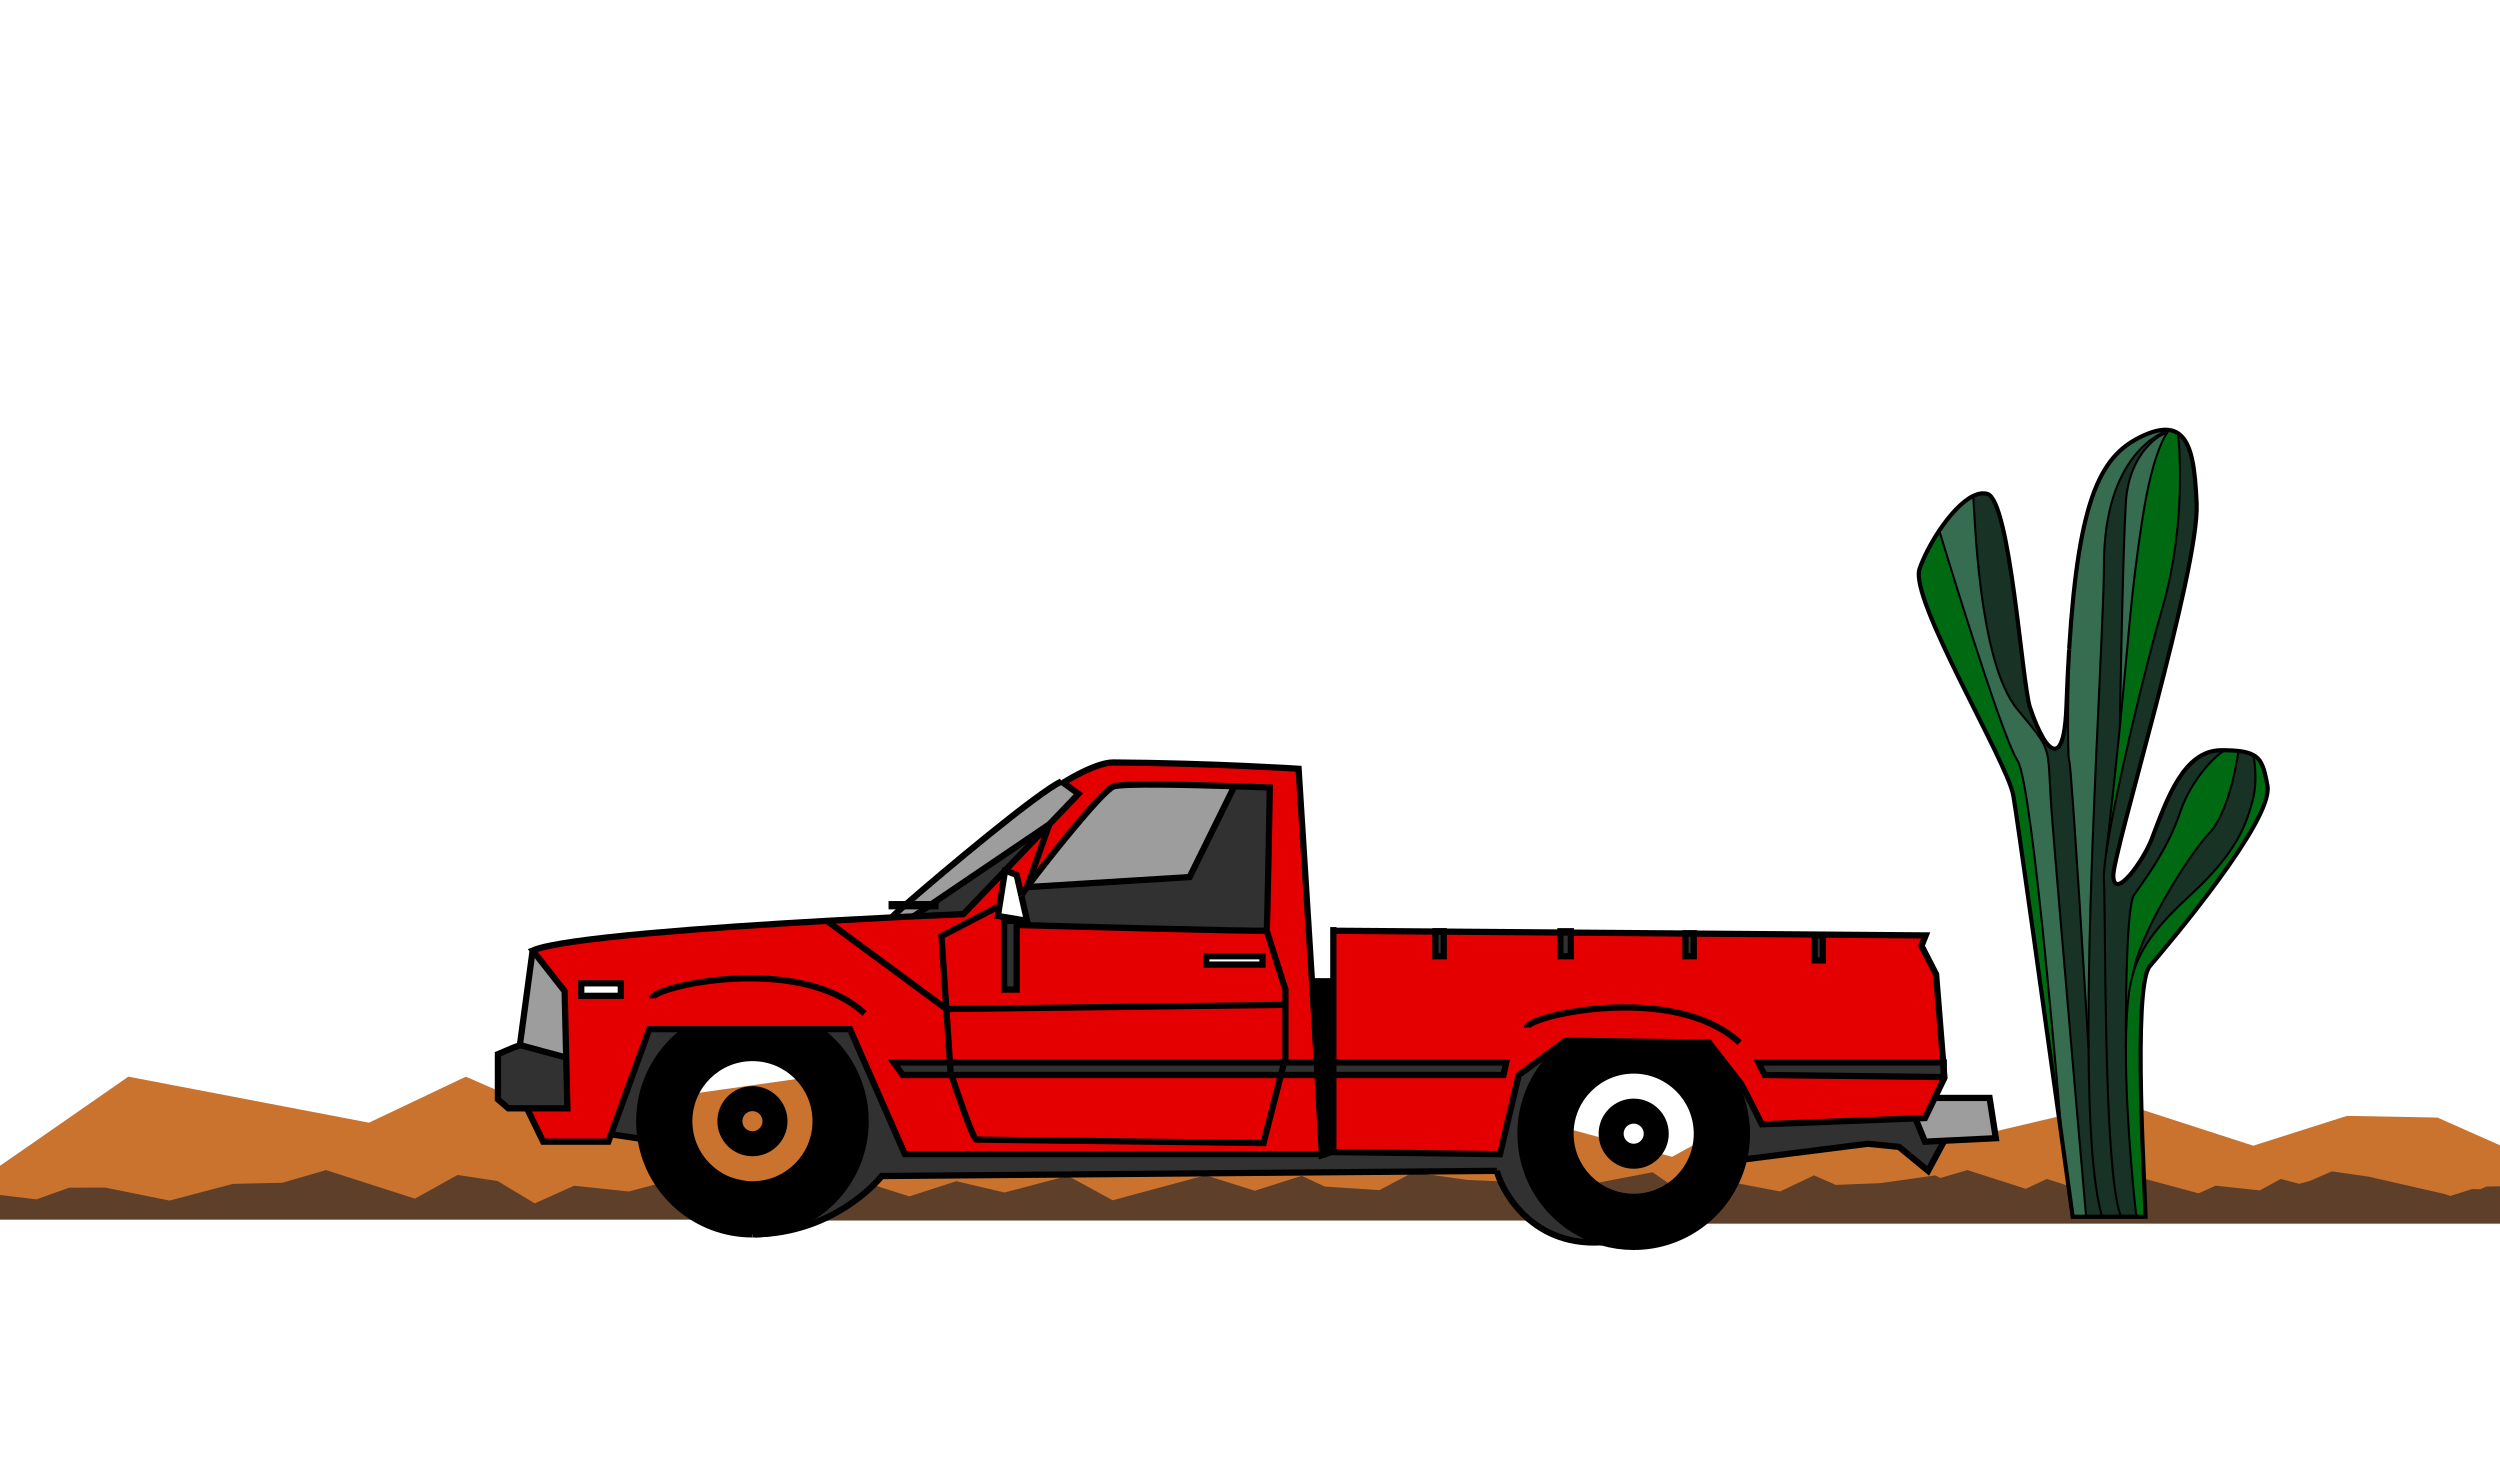 <?xml version="1.0" encoding="utf-8"?>
<!-- Generator: Adobe Illustrator 16.0.0, SVG Export Plug-In . SVG Version: 6.00 Build 0)  -->
<!DOCTYPE svg PUBLIC "-//W3C//DTD SVG 1.1//EN" "http://www.w3.org/Graphics/SVG/1.1/DTD/svg11.dtd">
<svg version="1.1" id="truck" xmlns="http://www.w3.org/2000/svg" xmlns:xlink="http://www.w3.org/1999/xlink" x="0px" y="0px"
	 width="1200px" height="700px" viewBox="0 0 1200 700" enable-background="new 0 0 1200 700" xml:space="preserve">
<path id="mGroup" fill="#C9732F" d="M2433.517,581.828l-65.515-38.53L2279.506,554l-45.172-16.068l-49.323-0.092l-88.224,17.812
	l-86.995-22.906l-67.77-1.524l-59.997-17.381l-122.009,39.186l-58.465-32.525l-55.015,8.34l-50.997,30.66l-53.997-24.25
	l-74.996,7.989l-54.484-14.56l-30-13.092l-50.509,7.252l-103.495,23.66c0,0-8.316,2.748-20.24,6.711L1170,536.434l-43.467-0.816
	l-44.967,14.315l-64.496-20.858l-65.997,15.543l-86.995-22.906l-61.497,33.541l-127.494-34.358l-67.496,21.271l-64.497-20.451
	l-31.499,14.727l-74.997,4.907L390.1,516.804l-74.997,10.634l-61.498,2.455l-30-13.092l-46.501,22.087L61.602,516.792
	c0,0-91.511,63.799-96.011,66.253l1309.468-0.004l-2.727-1.209L2433.517,581.828z"/>
<path id="mrGroup" fill="#5E3F2A" d="M2431.648,586.928l-22.916-13.477l-30.956,3.743l-15.801-5.62l-17.253-0.033l-30.86,6.23
	l-30.431-8.012l-23.705-0.533l-20.986-6.08l-42.678,13.707l-20.451-11.377l-19.244,2.917l-17.838,10.725l-18.888-8.482
	l-26.233,2.794l-19.059-5.092l-10.493-4.58l-17.668,2.537l-36.202,8.275c0,0-2.909,0.962-7.08,2.348l-13.229-5.868l-15.204-0.286
	l-15.729,5.008l-22.561-7.296l-23.085,5.437l-30.431-8.012l-21.511,11.732l-44.597-12.02l-23.61,7.441l-22.561-7.154l-11.018,5.151
	l-26.233,1.716l-16.266-8.584l-26.232,3.719l-21.512,0.859l-10.494-4.58l-16.266,7.727l-40.402-7.729c0,0-4.04,2.816-9.313,6.482
	c-6.292-4.371-11.472-7.982-11.472-7.982l-40.402,7.729l-16.266-7.727l-10.494,4.58l-21.512-0.859l-26.232-3.719l-6.038,3.187
	l-9.401-2.724l-21.147,6.792l-5.912-0.387l-11.018-5.151l-17.188,5.45l-7.863-4.374l-11.34,1.719l-9.779-3.082l-30.856,8.316
	l-3.994-1.794l-16.586,1.767l-14.671-8.002l-14.382,3.786l-10.146-4.429l-17.668,2.537l-7.211,1.648l-4.108-0.968l-20.113,6.505
	l-2.871,0.656l-15.306-4.873l-15.204,0.286l-2.906,1.289l-3.995-0.075l-10.387,3.307c-1.878-0.622-3.021-1-3.021-1l-36.202-8.275
	l-17.668-2.537l-10.493,4.58l-5.199,1.389l-8.836-2.326l-10.069,5.492l-21.188-2.257l-8.169,3.669l-26.682-7.191l-3.352,1.057
	l-17.768-2.693l-11.299,6.285l-13.753-4.361l-10.112,4.728l-27.965-8.981l-13.071,3.787l-2.368-1.25l-26.232,3.719l-21.512,0.859
	l-10.494-4.58l-16.266,7.727l-40.402-7.729c0,0-4.04,2.816-9.313,6.482c-6.292-4.371-11.472-7.982-11.472-7.982l-40.402,7.729
	l-16.266-7.727l-10.494,4.58l-21.512-0.859l-26.232-3.719l-16.266,8.584l-26.233-1.716l-11.018-5.151l-22.561,7.154l-23.61-7.441
	l-44.597,12.02L512.576,564.4l-30.431,8.012l-23.085-5.437l-22.561,7.296l-15.729-5.008l-15.204,0.286l-13.229,5.868
	c-4.171-1.386-7.08-2.348-7.08-2.348l-36.202-8.275l-17.668-2.537l-10.493,4.58l-19.059,5.092l-26.233-2.794l-18.888,8.482
	l-17.838-10.725l-19.244-2.917l-20.451,11.377l-42.678-13.707l-20.986,6.08l-23.705,0.533l-30.431,8.012l-30.86-6.23l-17.253,0.033
	l-15.801,5.62l-30.956-3.743l-22.916,13.477l406.176,0.002l-0.954,0.423l413.938,0.001c-1.231,0.834-2.058,1.381-2.276,1.5
	l458.044-0.001l-0.954-0.423l331.486-0.002c-0.337,0.223-0.571,0.371-0.672,0.426l458.044-0.001l-0.954-0.423L2431.648,586.928z"/>
<g id="cGroup">
	<g>
		<path fill="#006A12" d="M1023.954,467.018v-0.01c3.92-13.06,12.279-23.438,27.529-37.46c22.979-21.12,26.897-34.64,29.829-45.5
			c2.472-9.17,0.812-20.41,0.091-21.729c4.438,2.357,5.527,6.881,6.979,14.851c3,16.5-48,76.63-56.5,86.63s-2,112.25-2,120.25h-4.5
			v-0.5c0,0-5.14-44.67-4.95-80.818c0.051-9.682,0.48-18.75,1.49-26.182C1022.384,473.178,1023.054,470.028,1023.954,467.018z"/>
		<path fill="#183225" d="M1081.403,362.317c0.721,1.317,2.381,12.561-0.091,21.729c-2.932,10.86-6.852,24.38-29.829,45.5
			c-15.25,14.021-23.609,24.4-27.529,37.46c2.29-17.13,25.938-55.97,36.43-67.01c10.22-10.76,13.87-38.07,14.062-39.53
			C1077.424,360.808,1079.674,361.397,1081.403,362.317z"/>
		<path fill="#006A12" d="M1074.443,360.468c-0.189,1.46-3.84,28.771-14.062,39.53c-10.49,11.04-34.14,49.88-36.43,67.01v0.01
			c-0.9,3.014-1.57,6.16-2.03,9.53c-1.01,7.43-1.438,16.5-1.49,26.18h-0.01c-0.04-5-0.358-66.938,3.96-73.18
			c4.5-6.5,16-21.5,22.021-39.5c5.79-17.32,18.931-29.07,21.711-29.93C1070.534,360.158,1072.624,360.268,1074.443,360.468z"/>
		<path fill="#183225" d="M1020.424,502.728h0.01c-0.188,36.15,4.95,80.82,4.95,80.82v0.5h-7.5v-0.5c-8.5-23-7-145.5-8-161
			c-0.159-2.43,0.19-6.49,0.91-11.74c3.91-28.18,18.899-90.567,27.09-118.76c12.37-42.56,7.66-83.26,7.562-84.08
			c6.931,4.57,8.198,17.9,8.938,33.59c1.5,31.5-40.45,168.2-40,179.01c0.5,12,14.47-7.393,18.5-17.989
			c7.41-19.48,15.33-42.471,33.5-42.471c0.603,0,1.17,0,1.73,0.011c-2.78,0.856-15.921,12.606-21.711,29.93
			c-6.021,18-17.521,33-22.021,39.5C1020.062,435.788,1020.384,497.728,1020.424,502.728z"/>
		<path fill="#006A12" d="M1045.443,207.968c0.101,0.82,4.811,41.52-7.562,84.08c-8.188,28.19-23.18,90.58-27.09,118.76
			c3.021-25.606,5.12-45.447,6.729-61.75c4.312-43.7,5.093-62.07,10.603-98.51c4.27-28.23,9.51-38.95,11.92-42.59
			c0.59-0.88,1.01-1.35,1.21-1.55C1042.844,206.628,1044.233,207.168,1045.443,207.968z"/>
		<path fill="#183225" d="M1041.084,206.378c0.061,0.01,0.12,0.02,0.17,0.03c-0.2,0.2-0.62,0.67-1.21,1.55
			c-2.3-0.19-18.069,8.59-19.62,33.09c-1.54,24.5-2.897,108.01-2.897,108.01c-1.609,16.303-3.71,36.144-6.729,61.75
			c-0.72,5.25-1.068,9.312-0.91,11.74c1,15.5-0.5,138,8,161v0.5h-9v-0.5c-4.42-15.34-6.147-45.08-6.38-80.5c0,0,0-0.01,0-0.02
			c-0.561-84.65,7.399-201.661,7.38-231.48c-0.039-53.62,27.87-64.12,31.183-65.17
			C1041.074,206.368,1041.074,206.368,1041.084,206.378z"/>
		<path fill="#366D50" d="M1020.424,241.048c1.55-24.5,17.32-33.28,19.62-33.09c-2.41,3.64-7.649,14.36-11.92,42.59
			c-5.51,36.44-6.29,54.81-10.601,98.51C1017.523,349.058,1018.884,265.548,1020.424,241.048z"/>
		<path fill="#366D50" d="M1028.884,209.048c5.011-2.28,9-3.08,12.183-2.67c-3.312,1.05-31.223,11.55-31.183,65.17
			c0.021,29.82-7.938,146.83-7.38,231.48c-0.12-1.961-8.13-135.99-9.279-137.98c-1.101-1.92-0.278-46.71-0.028-53.357
			c0-0.08,0.011-0.16,0.011-0.23C997.834,236.698,1009.124,218.028,1028.884,209.048z"/>
		<path fill="#183225" d="M1008.884,583.548v0.5h-7.59v-0.5c0,0-13.82-158.57-16.41-192.5c-1.819-23.729-0.43-28.47-5.229-36.147
			l1.159-0.473c5.312,8.7,10.25,7.44,11.068-15.38c0.352-9.87,0.79-18.97,1.312-27.36c-0.25,6.65-1.069,51.44,0.027,53.36
			c1.15,1.99,9.16,136.021,9.28,137.98c0,0.01,0,0.02,0,0.02C1002.732,538.468,1004.464,568.208,1008.884,583.548z"/>
		<path fill="#366D50" d="M1001.294,583.548v0.5h-6.41c0,0-2.188-15.87-5.357-38.74l0.061-0.01c0,0-13.7-169.25-21.2-180.25
			s-37.55-110.36-37.55-110.36c4.91-7.35,10.83-13.95,16.3-16.63c0.75,6.99,2.23,79.62,21.25,102.49
			c5.62,6.76,9.092,10.86,11.271,14.353c4.801,7.681,3.409,12.42,5.229,36.147C987.474,424.978,1001.294,583.548,1001.294,583.548z"
			/>
		<path fill="#006A12" d="M989.584,545.298l-0.061,0.01c-7.779-56.06-21.439-154.157-23.143-163.51c-3-16.5-50-94.25-45-108.75
			c1.86-5.38,5.3-12.14,9.45-18.36c0,0,30.05,99.36,37.55,110.36S989.584,545.298,989.584,545.298z"/>
		<path fill="#183225" d="M980.812,354.428l-1.159,0.473c-2.183-3.489-5.649-7.593-11.271-14.353
			c-19.02-22.87-20.5-95.5-21.25-102.49c2.37-1.16,4.66-1.58,6.75-1.01c11,3,16.681,91.03,20.5,102.5
			C976.414,345.638,978.645,350.868,980.812,354.428z"/>
	</g>
	<g>
		<path fill="none" stroke="#000000" stroke-width="2" stroke-miterlimit="10" d="M993.193,311.688
			c-0.521,8.393-0.961,17.49-1.312,27.36c-0.818,22.82-5.76,24.08-11.068,15.38c-2.17-3.56-4.398-8.79-6.432-14.88
			c-3.818-11.47-9.5-99.5-20.5-102.5c-2.09-0.57-4.38-0.15-6.75,1.01c-5.47,2.68-11.39,9.28-16.3,16.63
			c-4.15,6.22-7.59,12.98-9.45,18.36c-5,14.5,42,92.25,45,108.75c1.7,9.353,15.36,107.45,23.143,163.51
			c3.17,22.87,5.357,38.74,5.357,38.74h6.41h7.59h9h7.5h4.5c0-8-6.5-110.25,2-120.25s59.5-70.13,56.5-86.63
			c-1.448-7.97-2.54-12.49-6.979-14.851c-1.729-0.923-3.979-1.513-6.96-1.853c-1.819-0.2-3.909-0.31-6.329-0.35
			c-0.562-0.014-1.131-0.014-1.73-0.014c-18.17,0-26.09,22.99-33.5,42.474c-4.027,10.6-18,29.987-18.5,17.987
			c-0.449-10.811,41.5-147.51,40-179.01c-0.738-15.69-2.01-29.02-8.938-33.59c-1.21-0.8-2.603-1.34-4.189-1.56
			c-0.05-0.01-0.107-0.021-0.17-0.03"/>
		<path fill="none" stroke="#000000" stroke-width="2" stroke-miterlimit="10" d="M1041.062,206.378
			c-3.182-0.41-7.172,0.39-12.182,2.67c-19.76,8.98-31.05,27.65-35.68,102.41"/>
		<path fill="none" stroke="#000000" stroke-linejoin="round" stroke-miterlimit="10" d="M1041.384,206.278c0,0,0,0-0.01,0.01
			c-0.01,0.01-0.05,0.05-0.12,0.12c-0.2,0.2-0.62,0.67-1.21,1.55c-2.41,3.64-7.649,14.36-11.92,42.59
			c-5.51,36.44-6.29,54.81-10.601,98.51c-1.609,16.303-3.711,36.144-6.729,61.75"/>
		<path fill="none" stroke="#000000" stroke-linejoin="round" stroke-miterlimit="10" d="M1002.504,503.028
			c-0.561-84.65,7.399-201.661,7.38-231.48c-0.04-53.62,27.87-64.12,31.183-65.17c0.011-0.01,0.011-0.01,0.021,0
			c0.17-0.06,0.271-0.09,0.29-0.09"/>
		<path fill="none" stroke="#000000" stroke-linejoin="round" stroke-miterlimit="10" d="M1008.884,583.548
			c-4.42-15.34-6.147-45.08-6.38-80.5"/>
		<path fill="none" stroke="#000000" stroke-miterlimit="10" d="M1045.443,207.958c0,0,0,0,0,0.01
			c0.101,0.82,4.811,41.52-7.562,84.08c-8.188,28.19-23.18,90.58-27.09,118.76c-0.72,5.25-1.07,9.312-0.91,11.74
			c1,15.5-0.5,138,8,161"/>
		<path fill="none" stroke="#000000" stroke-miterlimit="10" d="M947.134,238.058c0.75,6.99,2.23,79.62,21.25,102.49
			c5.62,6.76,9.09,10.86,11.271,14.353c4.801,7.681,3.409,12.42,5.229,36.147c2.59,33.93,16.41,192.5,16.41,192.5"/>
		<path fill="none" stroke="#000000" stroke-miterlimit="10" d="M930.834,254.688c0,0,30.05,99.36,37.55,110.36
			s21.2,180.25,21.2,180.25"/>
		<path fill="none" stroke="#000000" stroke-linejoin="round" stroke-miterlimit="10" d="M1002.504,503.028c0,0.01,0,0.02,0,0.02"/>
		<path fill="none" stroke="#000000" stroke-miterlimit="10" d="M993.224,311.068c-0.01,0.1-0.01,0.229-0.02,0.39
			c0,0.07-0.011,0.15-0.011,0.23c-0.25,6.647-1.069,51.438,0.027,53.357c1.15,1.99,9.16,136.021,9.28,137.98"/>
		<path fill="none" stroke="#000000" stroke-miterlimit="10" d="M1023.954,467.018c-0.9,3.014-1.57,6.16-2.03,9.53
			c-1.01,7.43-1.439,16.5-1.49,26.18c-0.188,36.15,4.95,80.82,4.95,80.82"/>
		<path fill="none" stroke="#000000" stroke-miterlimit="10" d="M1081.312,362.198c0.028,0.02,0.062,0.06,0.091,0.119
			c0.721,1.317,2.381,12.561-0.091,21.729c-2.932,10.86-6.852,24.38-29.829,45.5c-15.25,14.021-23.609,24.4-27.529,37.46"/>
		<path fill="none" stroke="#000000" stroke-miterlimit="10" d="M1068.403,360.067c-0.079,0-0.171,0.021-0.289,0.051
			c-2.78,0.856-15.921,12.606-21.711,29.93c-6.021,18-17.521,33-22.021,39.5c-4.319,6.24-4,68.18-3.96,73.18c0,0.21,0,0.32,0,0.32"
			/>
		<path fill="none" stroke="#000000" stroke-miterlimit="10" d="M1074.454,360.408c0,0,0,0.02-0.011,0.06
			c-0.189,1.46-3.84,28.771-14.062,39.53c-10.49,11.04-34.14,49.88-36.43,67.01v0.01c-0.014,0.021-0.014,0.03-0.014,0.053"/>
		<path fill="none" stroke="#000000" stroke-miterlimit="10" d="M1040.044,207.958c-2.3-0.19-18.07,8.59-19.62,33.09
			c-1.54,24.5-2.9,108.01-2.9,108.01"/>
	</g>
</g>
<g id="tGroup">
	<g>
		<polygon fill="#9D9D9D" points="955,527 958,546.33 932.98,547.56 924,548 919.67,537.5 919.64,536.84 924,536.67 928.73,526.87 
			929,527 		"/>
		<path fill="#E40001" d="M933,513.23l0.33,4.1l-4.6,9.54l-4.73,9.8l-4.359,0.17l-73.971,2.83c0,0-9.67-19.67-10.67-20.34
			l-14.67-18.83l-3.92-0.062l-63.19-0.906l-1.72-0.03L729,516l-9,38l-80-1v-37h81.67l1.33-6h-83v-63.25l49,0.39V459h4v-11.83
			l56,0.44V459h5v-11.35l55,0.438V459h4v-10.88L924.33,449l-2,5l7,13.67l3.41,42.33H844l3,6l86,1V513.23z M875,461v-12h-4v12H875z"
			/>
		<polygon fill="#313131" points="933,513.23 933,517 847,516 844,510 932.74,510 		"/>
		<path fill="#313131" d="M932.98,547.56L933,548l-7.5,14l-14-11.5l-15-1.49l-59.41,7.51c0.92-3.96,1.41-8.1,1.41-12.35
			c0-17.93-8.689-33.83-22.09-43.729l3.92,0.06L835,519.33c1,0.67,10.67,20.34,10.67,20.34l73.97-2.83l0.03,0.66L924,548
			L932.98,547.56z"/>
		<rect x="871" y="449" fill="#313131" width="4" height="12"/>
		<path d="M838.5,544.17c0,4.25-0.49,8.39-1.41,12.35c-5.59,24.062-27.17,41.98-52.92,41.98c-5.32,0-10.47-0.771-15.33-2.2
			c-0.01,0-0.01,0-0.02,0c-22.53-6.62-38.98-27.45-38.98-52.13c0-18.5,9.25-34.83,23.38-44.64l63.19,0.906
			C829.811,510.34,838.5,526.24,838.5,544.17z M814.5,544.17c0-16.75-13.58-30.33-30.33-30.33s-30.33,13.58-30.33,30.33
			s13.58,30.33,30.33,30.33S814.5,560.92,814.5,544.17z"/>
		<polygon fill="#313131" points="813,448.12 813,459 809,459 809,448.09 		"/>
		<path d="M784.17,528.84c8.47,0,15.33,6.86,15.33,15.33s-6.86,15.33-15.33,15.33s-15.33-6.86-15.33-15.33
			S775.7,528.84,784.17,528.84z M790.5,544.17c0-3.5-2.83-6.33-6.33-6.33s-6.33,2.83-6.33,6.33s2.83,6.33,6.33,6.33
			S790.5,547.67,790.5,544.17z"/>
		<path fill="#313131" d="M768.82,596.3c-35.82,2.19-49.09-28.02-50.32-34.3l-295.31,2.5c-2.79,3.65-24.144,27.39-60.624,27.98
			c29.35-0.74,52.93-24.771,52.93-54.312c0-18.21-8.97-34.31-22.71-44.17H408l26.33,60h200.14l0.03,0.5l4.5-1.5v-37h1v37l80,1l9-38
			l22.5-16.5l1.72,0.03c-14.13,9.81-23.38,26.14-23.38,44.64C729.84,568.85,746.29,589.68,768.82,596.3z"/>
		<polygon fill="#313131" points="754,447.65 754,459 749,459 749,447.61 		"/>
		<polygon fill="#313131" points="723,510 721.67,516 640,516 640,510 		"/>
		<polygon fill="#313131" points="693,447.17 693,459 689,459 689,447.14 		"/>
		<polygon points="639,516 639,553 634.5,554.5 634.47,554 635,554 632.6,516 		"/>
		<polygon points="639,510 639,516 632.6,516 632.22,510 		"/>
		<polygon points="639,471 639,510 632.22,510 631.4,497.01 630,471 		"/>
		<path fill="#E40001" d="M271.76,507.63l-0.74-31.86l-15.28-19.51l-0.03-0.04c14.04-6.02,86.05-11.105,141.17-14.22
			c1.79,1.33,57.38,42.34,57.38,42.34L455.98,510H429l4.33,6h23.39c2,6.08,10.29,31,11.99,31c1.94,0,137.78,1.67,137.78,1.67
			l8.37-32.67h17.565l2.04,38H434.33L408,494h-15.21h-63.24h-17.88l-18.4,50.5L292,548h-31.28l-7.77-16h19.38L271.76,507.63z
			 M298,478v-6h-19v6H298z"/>
		<polygon fill="#313131" points="632.43,516 614.86,516 616.4,510 632.1,510 		"/>
		<path fill="#E40001" d="M592.5,377.4c-20.78-0.685-53.75-1.48-58.04,0.1c-5.28,1.94-32.63,36.28-41.46,48.31l10.67-30.146
			l14-14.63l-7.34-5.3c0,0,0.18-0.12,0.52-0.32c2.75-1.7,15.78-9.48,23.61-9.43c47.62,0.34,88.86,3.025,88.86,3.025l8.08,128
			L632.1,510H616.4l0.6-2.33v-25.34V475l-9-28.33c0.33-0.67,1.51-68.66,1.51-68.66S602.38,377.72,592.5,377.4z"/>
		<polygon fill="#E40001" points="617,482.33 617,507.67 616.4,510 455.98,510 454.26,484.34 		"/>
		<path fill="#E40001" d="M617,475v7.33l-162.74,2.01l-2.34-35.01l26.91-14l0.83,0.13l-0.66,4.21l9.13,1.521L488,442h-6v33h6v-31
			c0,0,119.67,3.33,120,2.67L617,475z M606,463v-4h-27v4H606z"/>
		<path fill="#313131" d="M616.4,510l-1.54,6H456.72c-0.27-0.85-0.43-1.33-0.43-1.33l-0.31-4.67H616.4L616.4,510z"/>
		<path fill="#E40001" d="M614.86,516l-8.37,32.67c0,0-135.84-1.67-137.78-1.67c-1.7,0-9.99-24.92-11.99-31H614.86z"/>
		<path fill="#313131" d="M609.51,378.01c0,0-1.18,67.99-1.51,68.66c-0.33,0.66-120-2.67-120-2.67v-2l0.13-0.81L493,442l-2.75-12.08
			c0,0,0-0.01,0-0.02c0-0.23,1.02-1.73,2.75-4.095l78-4.81l21.5-43.6C602.38,377.72,609.51,378.01,609.51,378.01z"/>
		<path fill="#9D9D9D" d="M592.5,377.4L571,421l-78,4.81c8.83-12.025,36.18-46.365,41.46-48.31
			C538.75,375.92,571.72,376.72,592.5,377.4z"/>
		<path fill="#9D9D9D" d="M517.67,381.03l-14,14.63L447.11,434h-12.16c17.56-15.37,62.97-53.44,74.51-58.92l1.39,0.33
			c-0.34,0.2-0.52,0.32-0.52,0.32L517.67,381.03z"/>
		<path fill="#313131" d="M503.67,395.66l-21.21,22.17h-0.01v0.01l-20.03,20.93c0,0-9.27,0.385-23.92,1.07l7.14-4.84H449v-1h-1.89
			L503.67,395.66z"/>
		<path fill="#E40001" d="M482.46,417.83l21.21-22.17L493,425.81c-1.73,2.36-2.75,3.86-2.75,4.095L488,420L482.46,417.83z"/>
		<polygon fill="#313131" points="488,444 488,475 482,475 482,442 488,442 		"/>
		<path fill="#E40001" d="M482.45,417.84l-2.79,17.62l-0.83-0.13l-26.91,14l2.34,35.01c0,0-55.59-41.01-57.38-42.34
			c11.3-0.63,21.89-1.19,31.12-1.64c3.74-0.19,7.25-0.36,10.5-0.521c14.65-0.688,23.92-1.07,23.92-1.07L482.45,417.84z"/>
		<path fill="#313131" d="M456.72,516h-23.39l-4.33-6h26.98l0.31,4.67C456.29,514.67,456.45,515.15,456.72,516z"/>
		<path fill="#9D9D9D" d="M445.64,435l-7.14,4.84c-3.25,0.16-6.76,0.33-10.5,0.521v-0.015c0.29-0.396,2.41-2.35,5.82-5.35
			L445.64,435L445.64,435z"/>
		<path d="M392.79,494c13.74,9.86,22.71,25.96,22.71,44.17c0,29.54-23.58,53.57-52.93,54.311c-0.46,0.021-0.93,0.021-1.4,0.021
			c-27.2,0-49.72-19.97-53.7-46.05c-0.42-2.7-0.63-5.47-0.63-8.28c0-18.21,8.96-34.31,22.71-44.17L392.79,494L392.79,494z
			 M391.5,538.17c0-16.75-13.58-30.33-30.33-30.33s-30.33,13.58-30.33,30.33s13.58,30.33,30.33,30.33S391.5,554.92,391.5,538.17z"/>
		<path d="M361.17,522.84c8.47,0,15.33,6.86,15.33,15.33s-6.86,15.33-15.33,15.33c-8.47,0-15.33-6.86-15.33-15.33
			S352.7,522.84,361.17,522.84z M367.5,538.17c0-3.5-2.83-6.33-6.33-6.33s-6.33,2.83-6.33,6.33s2.83,6.33,6.33,6.33
			S367.5,541.67,367.5,538.17z"/>
		<path fill="#313131" d="M311.67,494h17.88c-13.75,9.86-22.71,25.96-22.71,44.17c0,2.811,0.21,5.58,0.63,8.28l-0.63,0.05l-13.57-2
			L311.67,494z"/>
		<polygon fill="#313131" points="252.95,532 244,532 239,527.67 239,506 246.08,503 249.54,501.67 249.67,501.67 271.76,507.63 
			272.33,532 		"/>
		<polygon fill="#9D9D9D" points="271.02,475.77 271.76,507.63 249.67,501.67 249.54,501.67 255.65,456.33 255.74,456.26 		"/>
	</g>
	<g>
		<polyline fill="none" stroke="#000000" stroke-width="3" stroke-miterlimit="10" points="271.77,507.63 271.76,507.63 
			249.67,501.67 		"/>
		<rect x="279" y="472" fill="none" stroke="#000000" stroke-width="3" stroke-miterlimit="10" width="19" height="6"/>
		<polygon fill="none" stroke="#000000" stroke-width="3" stroke-miterlimit="10" points="488,442 482,442 482,475 488,475 488,444 
					"/>
		<polyline fill="none" stroke="#000000" stroke-width="3" stroke-miterlimit="10" points="482.45,417.84 479.66,435.46 479,439.67 
			488.13,441.19 493,442 490.25,429.92 		"/>
		<polyline fill="none" stroke="#000000" stroke-width="3" stroke-miterlimit="10" points="490.25,429.9 488,420 482.46,417.83 		
			"/>
		<path fill="none" stroke="#000000" stroke-width="3" stroke-miterlimit="10" d="M509.46,375.08
			c-11.54,5.479-56.95,43.55-74.51,58.92c-0.394,0.35-0.771,0.68-1.13,1c-3.41,3-5.53,4.95-5.82,5.35"/>
		<path fill="none" stroke="#000000" stroke-width="3" stroke-miterlimit="10" d="M488,444c0,0,119.67,3.33,120,2.67
			c0.33-0.67,1.51-68.66,1.51-68.66s-7.13-0.29-17.01-0.605c-20.78-0.685-53.75-1.48-58.04,0.1c-5.28,1.94-32.63,36.28-41.46,48.312
			c-1.73,2.357-2.75,3.857-2.75,4.092c0,0.01,0,0.02,0,0.02"/>
		<path fill="none" stroke="#000000" stroke-width="3" stroke-miterlimit="10" d="M478.83,435.33l-26.91,14l2.34,35.01L455.98,510
			l0.31,4.67c0,0,0.16,0.48,0.43,1.33c2,6.08,10.29,31,11.99,31c1.94,0,137.78,1.67,137.78,1.67l8.37-32.67l1.54-6l0.6-2.33v-25.34
			V475l-9-28.33"/>
		<path fill="none" stroke="#000000" stroke-width="3" stroke-miterlimit="10" d="M396.88,442c1.79,1.33,57.38,42.34,57.38,42.34
			L617,482.33"/>
		<rect x="579" y="459" fill="none" stroke="#000000" stroke-width="3" stroke-miterlimit="10" width="27" height="4"/>
		<polygon fill="none" stroke="#000000" stroke-width="3" stroke-miterlimit="10" points="693,447.17 693,447 689,447 689,447.14 
			689,459 693,459 		"/>
		<polygon fill="none" stroke="#000000" stroke-width="3" stroke-miterlimit="10" points="754,447.65 754,447 749,447 749,447.61 
			749,459 754,459 		"/>
		<polygon fill="none" stroke="#000000" stroke-width="3" stroke-miterlimit="10" points="813,448.12 813,448 809,448 809,448.09 
			809,459 813,459 		"/>
		<rect x="871" y="449" fill="none" stroke="#000000" stroke-width="3" stroke-miterlimit="10" width="4" height="12"/>
		<polygon fill="none" stroke="#000000" stroke-width="3" stroke-miterlimit="10" points="640,516 721.67,516 723,510 640,510 
			639,510 632.22,510 632.1,510 616.4,510 455.98,510 429,510 433.33,516 456.72,516 614.86,516 632.43,516 632.6,516 639,516 		"/>
		<polygon fill="none" stroke="#000000" stroke-width="3" stroke-miterlimit="10" points="933,513.23 933,510 932.74,510 844,510 
			847,516 933,517 		"/>
		<polyline fill="none" stroke="#000000" stroke-width="3" stroke-miterlimit="10" points="919.67,537.5 924,548 932.98,547.56 
			958,546.33 955,527 929,527 		"/>
		<polygon fill="none" stroke="#000000" stroke-width="3" stroke-miterlimit="10" points="445.64,435 449,435 449,434 447.11,434 
			434.95,434 428,434 428,435 433.82,435 		"/>
		<path fill="none" stroke="#000000" stroke-width="3" stroke-miterlimit="10" d="M415,486.5c-31.55-29.29-102-12.84-102-7.32"/>
		<path fill="none" stroke="#000000" stroke-width="3" stroke-miterlimit="10" d="M835,500.5c-31.55-29.29-102-12.84-102-7.32"/>
		<path fill="none" stroke="#000000" stroke-width="3" stroke-miterlimit="10" d="M362.57,592.48
			c29.35-0.74,52.93-24.771,52.93-54.312c0-18.21-8.97-34.31-22.71-44.17"/>
		<path fill="none" stroke="#000000" stroke-width="3" stroke-miterlimit="10" d="M329.55,494c-13.75,9.86-22.71,25.96-22.71,44.17
			c0,2.811,0.21,5.58,0.63,8.28c3.98,26.08,26.5,46.05,53.7,46.05"/>
		<path fill="none" stroke="#000000" stroke-width="3" stroke-miterlimit="10" d="M252.67,531.42l0.28,0.58l7.77,16H292l1.27-3.5
			l18.4-50.5h17.88h63.24H408l26.33,60h200.14H635l-2.4-38l-0.38-6l-0.815-12.99l-8.08-128c0,0-41.24-2.688-88.86-3.025
			c-7.83-0.055-20.86,7.729-23.61,9.43c-0.34,0.2-0.52,0.32-0.52,0.32l7.34,5.3l-14,14.63l-21.21,22.17h-0.01v0.01l-20.03,20.934
			c0,0-9.27,0.381-23.92,1.066c-3.25,0.16-6.76,0.33-10.5,0.521c-9.229,0.445-19.82,1.01-31.12,1.64
			c-55.12,3.11-127.13,8.2-141.17,14.22l0.03,0.04l15.28,19.514l0.74,31.856l0.57,24.37h-19.38H244l-5-4.33V506l7.08-3l3.46-1.33
			l6.11-45.34"/>
		<circle fill="none" stroke="#000000" stroke-width="3" stroke-miterlimit="10" cx="361.17" cy="538.17" r="30.33"/>
		<path fill="none" stroke="#000000" stroke-width="3" stroke-miterlimit="10" d="M361.17,522.84c-8.47,0-15.33,6.86-15.33,15.33
			s6.86,15.33,15.33,15.33c8.47,0,15.33-6.86,15.33-15.33S369.64,522.84,361.17,522.84z"/>
		<path fill="none" stroke="#000000" stroke-width="3" stroke-miterlimit="10" d="M361.17,531.84c-3.5,0-6.33,2.83-6.33,6.33
			s2.83,6.33,6.33,6.33s6.33-2.83,6.33-6.33S364.67,531.84,361.17,531.84z"/>
		<path fill="none" stroke="#000000" stroke-width="3" stroke-miterlimit="10" d="M768.84,596.3c4.86,1.435,10.01,2.2,15.33,2.2
			c25.75,0,47.33-17.92,52.92-41.98c0.92-3.96,1.41-8.1,1.41-12.35c0-17.93-8.689-33.83-22.09-43.729"/>
		<path fill="none" stroke="#000000" stroke-width="3" stroke-miterlimit="10" d="M753.22,499.53
			c-14.13,9.81-23.38,26.14-23.38,44.64c0,24.68,16.45,45.51,38.98,52.13"/>
		<circle fill="none" stroke="#000000" stroke-width="3" stroke-miterlimit="10" cx="784.17" cy="544.17" r="30.33"/>
		<path fill="none" stroke="#000000" stroke-width="3" stroke-miterlimit="10" d="M784.17,528.84c-8.47,0-15.33,6.86-15.33,15.33
			s6.86,15.33,15.33,15.33s15.33-6.86,15.33-15.33S792.64,528.84,784.17,528.84z"/>
		<path fill="none" stroke="#000000" stroke-width="3" stroke-miterlimit="10" d="M784.17,537.84c-3.5,0-6.33,2.83-6.33,6.33
			s2.83,6.33,6.33,6.33s6.33-2.83,6.33-6.33S787.67,537.84,784.17,537.84z"/>
		<path fill="none" stroke="#000000" stroke-width="3" stroke-miterlimit="10" d="M640,445v1.75V510v6v37l80,1l9-38l22.5-16.5
			l1.72,0.03l63.19,0.91l3.92,0.06L835,519.33c1,0.67,10.67,20.34,10.67,20.34l73.97-2.83l4.36-0.17l4.73-9.8l4.6-9.54l-0.33-4.1
			l-0.26-3.23l-3.41-42.33l-7-13.67l2-5L813,448.12l-4-0.03l-55-0.438l-5-0.04l-56-0.44l-4-0.03l-49-0.39"/>
		<line fill="none" stroke="#000000" stroke-width="3" stroke-miterlimit="10" x1="293.27" y1="544.5" x2="306.84" y2="546.5"/>
		<path fill="none" stroke="#000000" stroke-width="3" stroke-miterlimit="10" d="M718.5,562l-295.31,2.5
			c-2.79,3.65-24.144,27.39-60.624,27.98c-0.46,0.02-0.93,0.02-1.4,0.02"/>
		<path fill="none" stroke="#000000" stroke-width="3" stroke-miterlimit="10" d="M718.5,562c1.23,6.28,14.5,36.49,50.32,34.3
			c0.01,0,0.01,0,0.02,0"/>
		<polyline fill="none" stroke="#000000" stroke-width="3" stroke-miterlimit="10" points="837.09,556.52 896.5,549.01 911.5,550.5 
			925.5,562 933,548 		"/>
		<polygon fill="none" stroke="#000000" stroke-width="3" stroke-miterlimit="10" points="634.47,554 634.5,554.5 639,553 639,516 
			639,510 639,471 630,471 631.4,497.01 632.1,510 632.43,516 		"/>
		<polyline fill="none" stroke="#000000" stroke-width="3" stroke-miterlimit="10" points="438.5,439.84 445.64,435 447.11,434 
			503.67,395.66 493,425.81 571,421 592.5,377.4 592.5,377.39 		"/>
	</g>
</g>
</svg>
